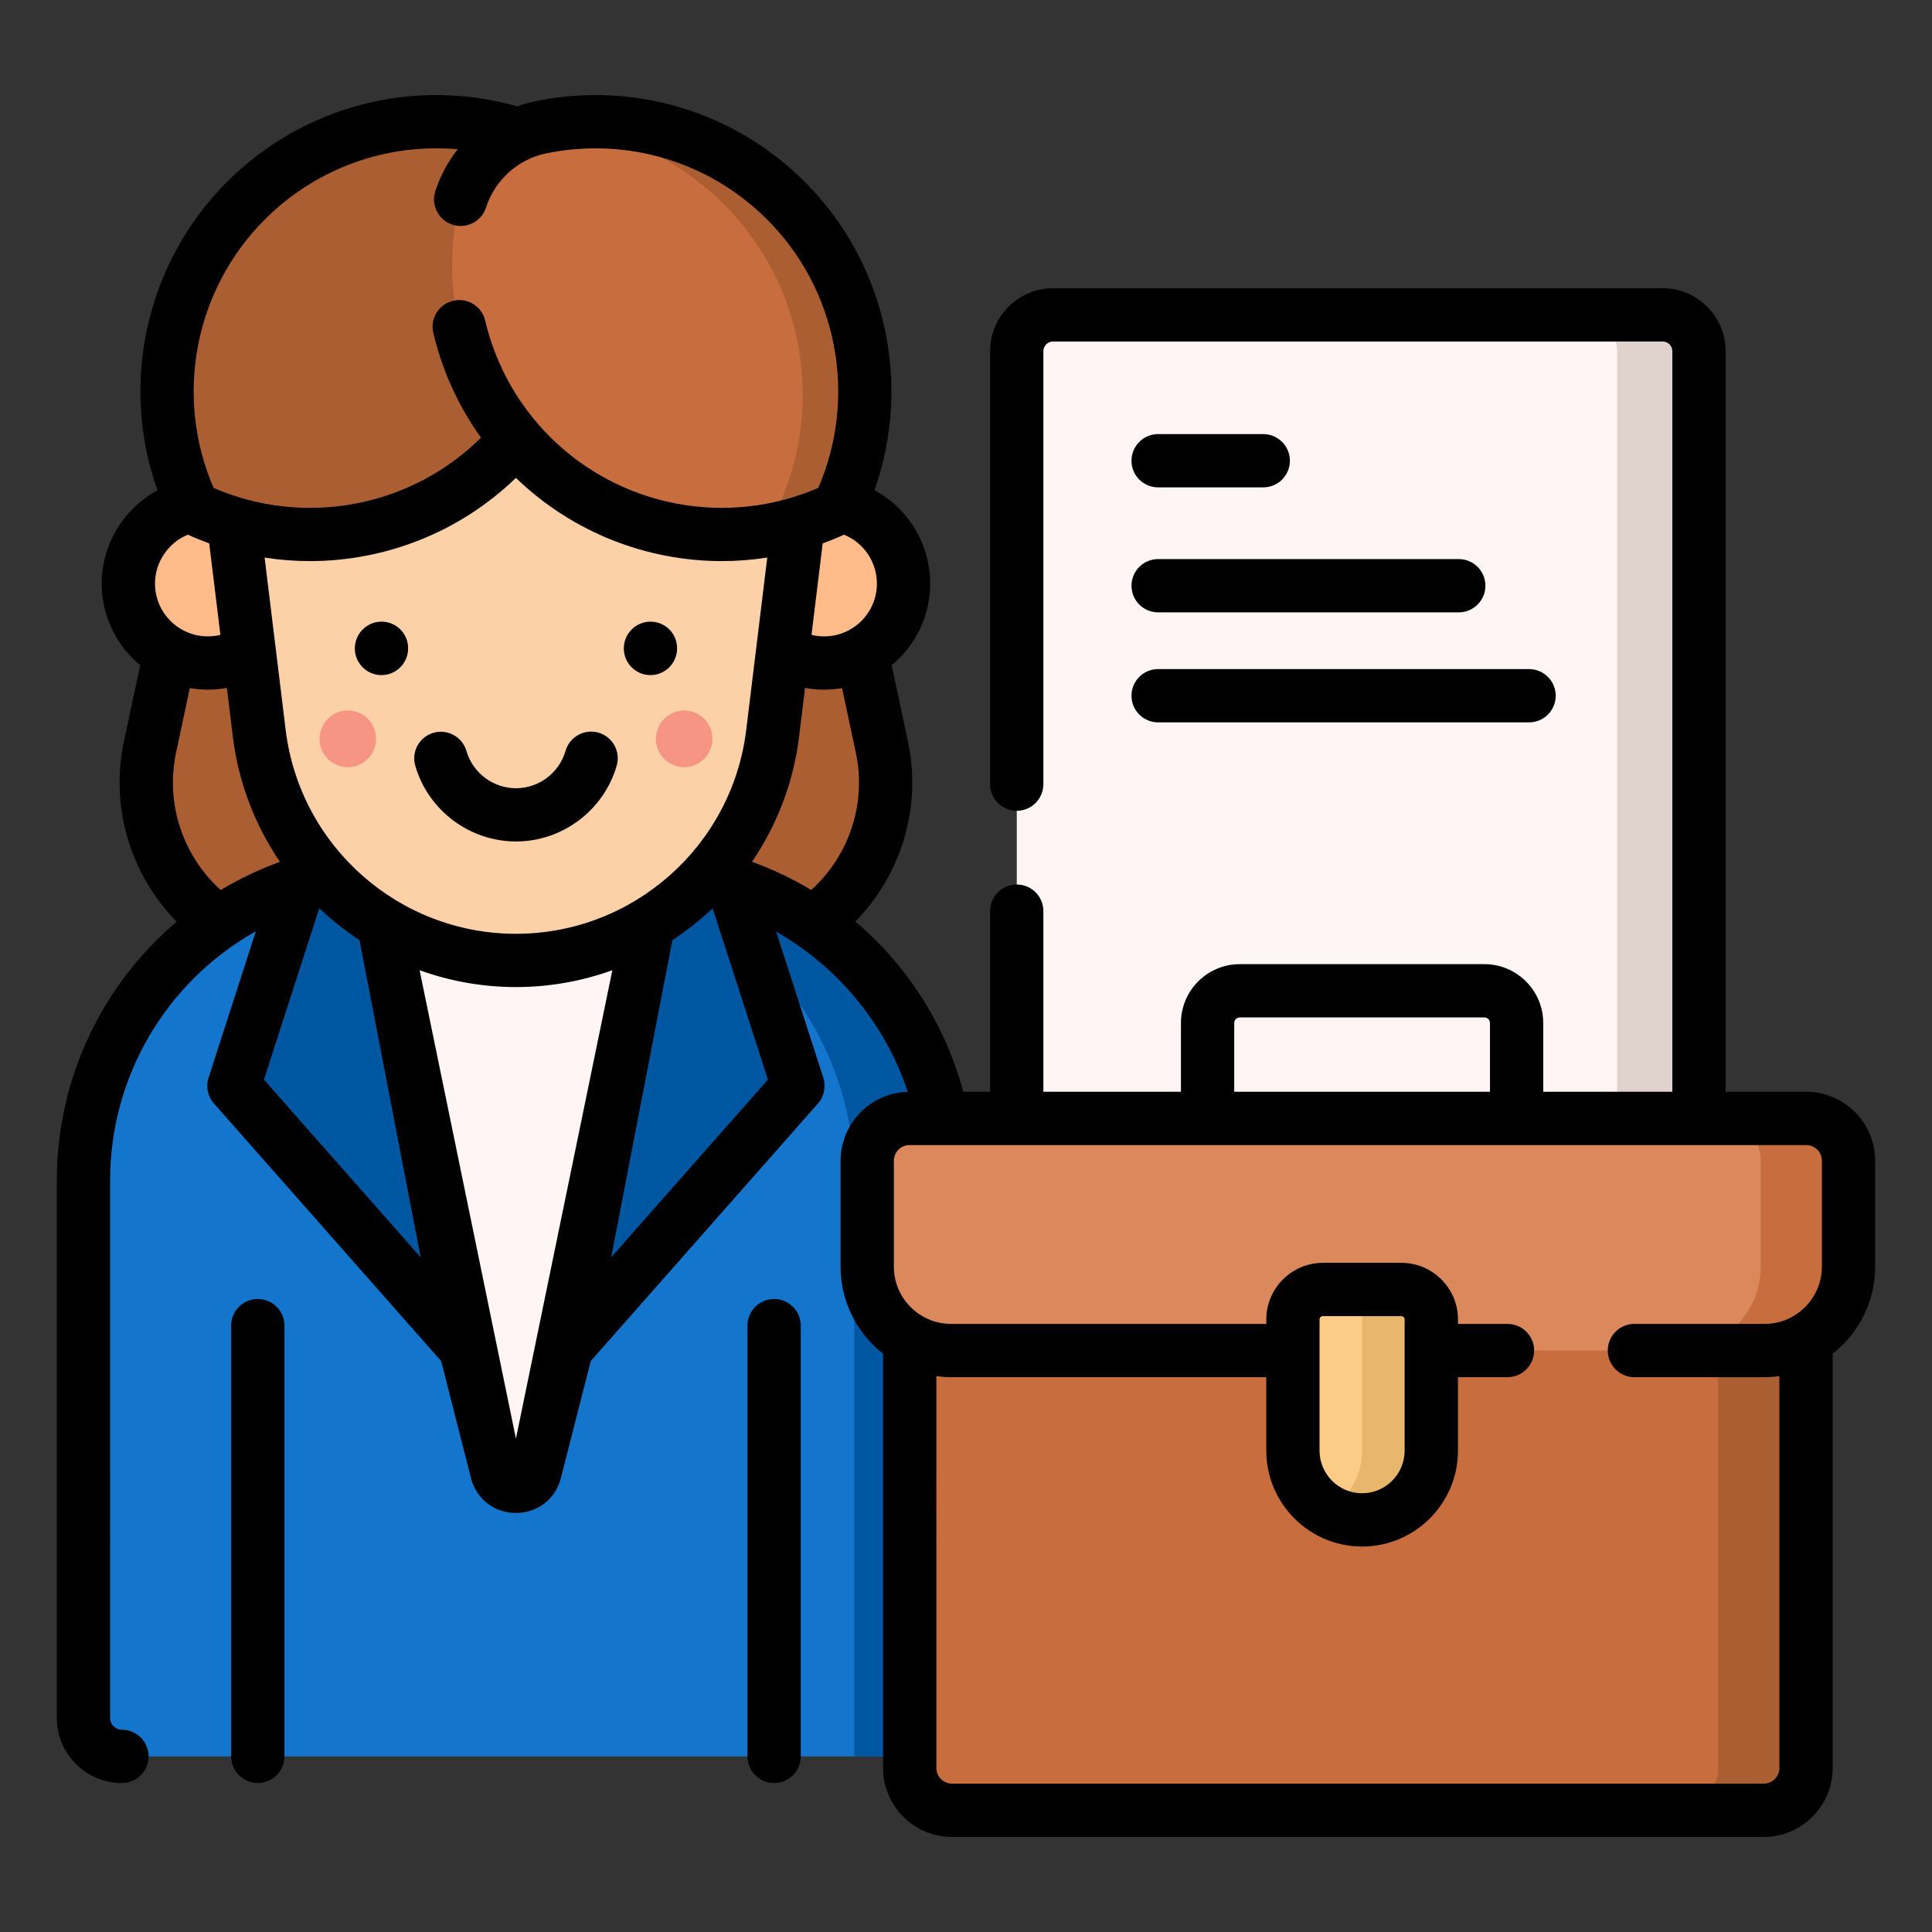 <?xml version="1.0" encoding="utf-8"?>
<!-- Generator: Adobe Illustrator 16.0.0, SVG Export Plug-In . SVG Version: 6.00 Build 0)  -->
<!DOCTYPE svg PUBLIC "-//W3C//DTD SVG 1.1//EN" "http://www.w3.org/Graphics/SVG/1.1/DTD/svg11.dtd">
<svg version="1.1" id="Layer_1" xmlns="http://www.w3.org/2000/svg" xmlns:xlink="http://www.w3.org/1999/xlink" x="0px" y="0px"
	 width="85px" height="85px" viewBox="0 0 85 85" enable-background="new 0 0 85 85" xml:space="preserve">
<rect x="0" y="0" width="85" height="85" fill="#333333" stroke="none"/>
<g>
	<path fill="#FFF5F5" d="M74.75,15.449v34.195c0,0.854-0.67,1.55-1.514,1.593c-0.027,0.002-0.057,0.002-0.082,0.002H46.33
		c-0.881,0-1.596-0.715-1.596-1.595V15.449c0-0.88,0.715-1.595,1.596-1.595h26.824C74.035,13.854,74.75,14.568,74.75,15.449z"/>
	<path fill="#E0D3CE" d="M74.75,15.449v34.195c0,0.854-0.67,1.55-1.514,1.593h-3.686c0.881,0,1.596-0.713,1.596-1.595V15.449
		c0-0.882-0.715-1.595-1.596-1.595h3.604C74.035,13.854,74.75,14.568,74.75,15.449z"/>
	<path fill="#AC5E33" d="M31.453,41.955H13.947c-4.781,0-8.346-4.406-7.348-9.082l3.137-14.698h25.926l3.139,14.698
		C39.799,37.549,36.234,41.955,31.453,41.955L31.453,41.955z"/>
	<circle fill="#FFBC8A" cx="36.256" cy="25.675" r="3.496"/>
	<circle fill="#FFBC8A" cx="9.145" cy="25.675" r="3.496"/>
	<path fill="#1475CC" d="M41.729,51.938v23.646c0,0.934-0.76,1.691-1.693,1.691H5.365c-0.936,0-1.691-0.759-1.691-1.691V51.938
		c0-6.107,3.984-11.286,9.496-13.074c1.031-0.336,2.115-0.553,3.238-0.633c0.332-0.024,0.67-0.038,1.008-0.038h10.568
		c0.338,0,0.676,0.014,1.008,0.038c1.123,0.08,2.207,0.297,3.238,0.633C37.742,40.651,41.729,45.829,41.729,51.938L41.729,51.938z"
		/>
	<path fill="#0057A1" d="M41.729,51.938v23.646c0,0.934-0.76,1.69-1.693,1.69h-2.449V51.938c0-7.591-6.154-13.744-13.744-13.744
		h4.143C35.574,38.193,41.729,44.347,41.729,51.938L41.729,51.938z"/>
	<path fill="#0057A1" d="M35.107,47.773L24.924,59.316l-2.225,2.646l-2.225-2.644L10.293,47.773l2.877-8.91
		c1.031-0.336,2.115-0.553,3.236-0.633c0.334-0.024,0.67-0.038,1.01-0.038h10.566c0.34,0,0.676,0.014,1.01,0.038
		c1.121,0.08,2.207,0.297,3.236,0.633L35.107,47.773L35.107,47.773z"/>
	<path fill="#FFF5F5" d="M28.992,38.23l-4.068,21.085l-1.385,5.424c-0.223,0.87-1.459,0.87-1.68,0l-1.383-5.422l-4.07-21.088
		c0.334-0.024,0.67-0.037,1.01-0.037h10.566C28.322,38.193,28.66,38.206,28.992,38.23z"/>
	<path fill="#FDD1A7" d="M9.693,18.238l1.713,14.019c0.697,5.708,5.543,9.999,11.293,9.999c5.752,0,10.598-4.291,11.295-9.999
		l1.711-14.019H9.693z"/>
	<path fill="#F69583" d="M30.607,31.489v0.016"/>
	<path fill="#AC5E33" d="M10.82,8.828c-3.656,3.658-4.424,9.108-2.305,13.521c4.41,2.121,9.861,1.352,13.52-2.305
		c3.658-3.658,4.426-9.11,2.307-13.521C19.93,4.402,14.479,5.171,10.82,8.828L10.82,8.828z"/>
	<path fill="#C86D3D" d="M34.58,8.828c3.656,3.658,4.424,9.108,2.305,13.521c-4.41,2.121-9.861,1.352-13.52-2.305
		c-2.93-2.931-4.006-7.011-3.229-10.784c0.377-1.833,1.826-3.282,3.658-3.659C27.57,4.824,31.65,5.898,34.58,8.828L34.58,8.828z"/>
	<path fill="#AC5E33" d="M36.883,22.349c-1.008,0.485-2.082,0.824-3.186,1.007c2.398-4.104,2.18-9.424-0.955-13.365
		c-2.186-2.748-5.338-4.267-8.586-4.457c3.672-0.641,7.586,0.459,10.422,3.295C38.236,12.486,39.004,17.937,36.883,22.349z"/>
	<path fill="#F69583" d="M15.301,33.754c-0.688,0-1.244-0.558-1.244-1.244l0,0c0-0.688,0.557-1.251,1.244-1.251
		s1.244,0.549,1.244,1.237v0.015C16.545,33.196,15.988,33.754,15.301,33.754L15.301,33.754L15.301,33.754z M30.1,33.754
		c-0.688,0-1.244-0.558-1.244-1.244l0,0c0-0.688,0.557-1.251,1.244-1.251s1.244,0.549,1.244,1.237v0.015
		C31.344,33.196,30.787,33.754,30.1,33.754L30.1,33.754L30.1,33.754z"/>
	<path fill="#C86D3D" d="M40.023,58.283v19.499c0,1.029,0.834,1.864,1.863,1.864h35.709c1.029,0,1.863-0.835,1.863-1.864V58.283
		H40.023z"/>
	<path fill="#AC5E33" d="M79.461,58.283v19.498c0,1.029-0.836,1.864-1.865,1.864H73.73c1.029,0,1.863-0.835,1.863-1.864V58.283
		H79.461z"/>
	<path fill="#DB885D" d="M77.639,59.418H41.844c-2.039,0-3.689-1.652-3.689-3.69V51.07c0-1.028,0.834-1.863,1.865-1.863h39.445
		c1.029,0,1.865,0.835,1.865,1.863v4.657C81.33,57.766,79.676,59.418,77.639,59.418z"/>
	<path fill="#C86D3D" d="M81.328,51.069v4.659c0,2.037-1.652,3.689-3.689,3.689h-3.865c2.037,0,3.691-1.652,3.691-3.689v-4.659
		c0-1.027-0.836-1.863-1.863-1.863h3.863C80.494,49.205,81.328,50.041,81.328,51.069z"/>
	<path fill="#FBCC85" d="M59.928,66.869c-1.682,0-3.045-1.363-3.045-3.046v-5.772c0-0.729,0.59-1.32,1.32-1.32l0,0h3.447
		c0.729,0,1.32,0.591,1.32,1.32l0,0v5.772C62.973,65.506,61.609,66.869,59.928,66.869z"/>
	<path fill="#E8B76B" d="M62.973,58.051v5.772c0,1.682-1.363,3.045-3.045,3.045c-0.555,0-1.074-0.148-1.521-0.408
		c0.91-0.526,1.521-1.511,1.521-2.636v-5.773c0-0.729-0.592-1.32-1.32-1.32h3.045C62.381,56.73,62.973,57.322,62.973,58.051z"/>
	<g>
		<path d="M50.953,21.442h4.625c0.648,0,1.172-0.523,1.172-1.172c0-0.646-0.523-1.172-1.172-1.172h-4.625
			c-0.648,0-1.172,0.525-1.172,1.172C49.781,20.919,50.305,21.442,50.953,21.442z M50.953,26.941h13.225
			c0.648,0,1.174-0.523,1.174-1.172c0-0.646-0.525-1.172-1.174-1.172H50.953c-0.648,0-1.172,0.525-1.172,1.172
			C49.781,26.418,50.305,26.941,50.953,26.941z M50.953,31.781h16.32c0.646,0,1.172-0.523,1.172-1.172
			c0-0.646-0.525-1.172-1.172-1.172h-16.32c-0.648,0-1.172,0.525-1.172,1.172C49.781,31.257,50.305,31.781,50.953,31.781z
			 M16.783,27.35c-0.646,0-1.172,0.532-1.172,1.179c0,0.647,0.523,1.173,1.172,1.173s1.172-0.525,1.172-1.173v-0.015
			C17.955,27.867,17.43,27.35,16.783,27.35z M28.617,27.35c-0.648,0-1.172,0.532-1.172,1.179c0,0.647,0.523,1.173,1.172,1.173
			c0.646,0,1.172-0.525,1.172-1.173v-0.015C29.789,27.867,29.264,27.35,28.617,27.35z M26.33,32.233
			c-0.621-0.179-1.27,0.182-1.449,0.803c-0.277,0.967-1.176,1.643-2.18,1.643c-1.006,0-1.902-0.675-2.18-1.642
			c-0.184-0.621-0.834-0.978-1.455-0.796c-0.617,0.182-0.973,0.824-0.797,1.442c0.564,1.965,2.387,3.338,4.432,3.338
			s3.867-1.373,4.432-3.338C27.312,33.062,26.953,32.413,26.33,32.233L26.33,32.233z M34.057,57.15
			c-0.646,0-1.172,0.524-1.172,1.171c0,0.001,0,0.001,0,0.001v18.951c0,0.647,0.525,1.172,1.172,1.172
			c0.648,0,1.174-0.523,1.174-1.172V58.322C35.23,57.675,34.705,57.15,34.057,57.15L34.057,57.15z M11.342,57.15
			c-0.646,0-1.172,0.524-1.172,1.171c0,0.001,0,0.001,0,0.001v18.951c0,0.647,0.525,1.172,1.172,1.172s1.172-0.523,1.172-1.172
			V58.322C12.514,57.675,11.988,57.15,11.342,57.15z"/>
		<path d="M79.463,48.033H75.92V15.448c0-1.524-1.242-2.767-2.768-2.767H46.328c-1.525,0-2.768,1.241-2.768,2.767v19.051
			c0,0.646,0.523,1.172,1.172,1.172s1.172-0.524,1.172-1.172V15.448c0.002-0.232,0.189-0.422,0.424-0.423h26.824
			c0.232,0,0.424,0.189,0.424,0.423v32.585h-5.68v-3.025c0-1.428-1.162-2.589-2.588-2.589H54.547c-1.428,0-2.59,1.161-2.59,2.589
			v3.025h-6.053v-7.947c0-0.647-0.523-1.172-1.172-1.172s-1.172,0.523-1.172,1.172v7.947h-1.18c-0.803-2.979-2.479-5.568-4.75-7.489
			c2.029-2.062,2.93-5.041,2.316-7.917L39.23,29.27c1.033-0.855,1.693-2.149,1.693-3.595c0-1.715-0.939-3.292-2.451-4.107
			c1.664-4.689,0.51-9.991-3.064-13.567c-3.109-3.108-7.539-4.436-11.85-3.549c-0.271,0.057-0.537,0.133-0.799,0.227
			C18.211,3.389,13.342,4.648,9.99,8c-3.576,3.576-4.73,8.881-3.064,13.571c-1.479,0.805-2.451,2.375-2.451,4.104
			c0,1.445,0.66,2.738,1.693,3.595l-0.717,3.358c-0.613,2.878,0.289,5.859,2.322,7.922C4.51,43.316,2.5,47.436,2.5,51.938v23.646
			c0,1.579,1.285,2.862,2.865,2.862c0.646,0,1.172-0.523,1.172-1.172c0-0.646-0.525-1.172-1.172-1.172
			c-0.287,0-0.521-0.231-0.521-0.52V51.937c-0.002-4.546,2.449-8.737,6.412-10.964l-2.08,6.441
			c-0.127,0.394-0.037,0.824,0.238,1.136l9.996,11.333l1.312,5.148c0.234,0.918,1.029,1.534,1.977,1.534l0,0
			c0.949,0,1.742-0.616,1.977-1.533l1.314-5.15l9.996-11.332c0.273-0.312,0.363-0.742,0.236-1.136l-2.074-6.425
			c2.707,1.538,4.809,4.063,5.789,7.05c-1.637,0.044-2.955,1.386-2.955,3.031v4.658c0,1.554,0.732,2.938,1.869,3.827v18.228
			c0,1.674,1.361,3.035,3.035,3.035h35.709c1.674,0,3.035-1.361,3.035-3.035V59.555c1.139-0.891,1.869-2.274,1.869-3.827V51.07
			C82.5,49.396,81.139,48.033,79.463,48.033L79.463,48.033z M37.654,33.117c0.475,2.223-0.293,4.529-1.963,6.038
			c-0.828-0.497-1.699-0.911-2.607-1.239c1.123-1.647,1.834-3.54,2.074-5.519l0.26-2.131c0.275,0.05,0.555,0.076,0.838,0.076
			c0.271,0,0.535-0.024,0.791-0.068L37.654,33.117L37.654,33.117z M22.699,41.083c-5.15,0-9.506-3.856-10.131-8.97l-0.926-7.582
			c0.662,0.104,1.33,0.155,1.994,0.155c3.314,0,6.582-1.265,9.062-3.661c2.48,2.396,5.75,3.661,9.062,3.661
			c0.668,0,1.334-0.052,1.996-0.155l-0.926,7.583C32.207,37.227,27.852,41.083,22.699,41.083z M36.256,27.999
			c-0.188,0-0.373-0.024-0.553-0.068l0.492-4.024c0.316-0.114,0.631-0.242,0.938-0.383c0.875,0.356,1.447,1.207,1.447,2.151
			C38.58,26.957,37.539,27.999,36.256,27.999z M11.65,9.658c2.266-2.268,5.377-3.367,8.49-3.092
			c-0.438,0.551-0.771,1.176-0.988,1.844c-0.197,0.617,0.141,1.276,0.756,1.476l0,0c0.615,0.198,1.277-0.14,1.475-0.756
			c0.393-1.214,1.406-2.126,2.648-2.382c3.537-0.728,7.17,0.359,9.719,2.91c3.107,3.105,3.986,7.803,2.25,11.807
			c-4.002,1.737-8.699,0.856-11.807-2.25c-1.414-1.413-2.398-3.186-2.85-5.123c-0.154-0.628-0.791-1.014-1.418-0.857
			c-0.619,0.151-1.002,0.769-0.865,1.39c0.389,1.667,1.104,3.24,2.104,4.631c-3.107,3.074-7.779,3.939-11.766,2.21
			C7.664,17.46,8.543,12.764,11.65,9.658z M8.266,23.523c0.311,0.142,0.623,0.269,0.939,0.383l0.492,4.026
			c-0.18,0.043-0.365,0.066-0.553,0.066c-1.283,0-2.324-1.042-2.324-2.324C6.82,24.729,7.404,23.877,8.266,23.523z M7.746,33.117
			l0.605-2.844c0.258,0.044,0.521,0.069,0.793,0.069c0.279,0,0.561-0.026,0.838-0.077l0.26,2.132
			c0.24,1.979,0.953,3.872,2.074,5.521c-0.906,0.328-1.779,0.743-2.605,1.239C8.039,37.649,7.271,35.342,7.746,33.117z
			 M14.047,39.959c0.547,0.521,1.141,0.99,1.771,1.405l2.691,13.954l-6.896-7.819L14.047,39.959L14.047,39.959z M22.699,63.294
			l-4.238-20.608c2.74,0.988,5.74,0.988,8.48,0L22.699,63.294L22.699,63.294z M26.889,55.317l2.693-13.952
			c0.631-0.414,1.223-0.885,1.771-1.405l2.434,7.539L26.889,55.317z M54.301,45.008c0-0.136,0.109-0.245,0.246-0.245h10.762
			c0.135,0,0.244,0.109,0.244,0.245v3.025H54.301V45.008L54.301,45.008z M78.289,77.782c-0.002,0.383-0.311,0.691-0.693,0.692
			H41.887c-0.383-0.001-0.691-0.311-0.691-0.692V60.545c0.215,0.028,0.432,0.045,0.648,0.045h13.867v3.233
			c0,2.325,1.893,4.218,4.217,4.218s4.217-1.893,4.217-4.218V60.59h2.178c0.646,0,1.172-0.524,1.172-1.172
			c0-0.648-0.525-1.172-1.172-1.172h-2.178v-0.195c0-1.374-1.117-2.492-2.492-2.492h-3.449c-1.373,0-2.492,1.118-2.492,2.492v0.195
			H41.844c-1.389,0-2.518-1.131-2.518-2.52v-4.657c0-0.383,0.311-0.691,0.693-0.691h39.445c0.383,0,0.691,0.31,0.691,0.691v4.657
			c0,1.389-1.129,2.52-2.518,2.52h-5.73c-0.646,0-1.172,0.523-1.172,1.172c0,0.647,0.523,1.172,1.172,1.172h5.73
			c0.221,0,0.438-0.017,0.648-0.045v17.237H78.289z M58.055,63.824v-5.772c0-0.082,0.066-0.148,0.148-0.148h3.447
			c0.082,0,0.148,0.066,0.148,0.148v5.772c0,1.032-0.84,1.873-1.873,1.873C58.895,65.697,58.055,64.856,58.055,63.824z"/>
	</g>
</g>
</svg>
